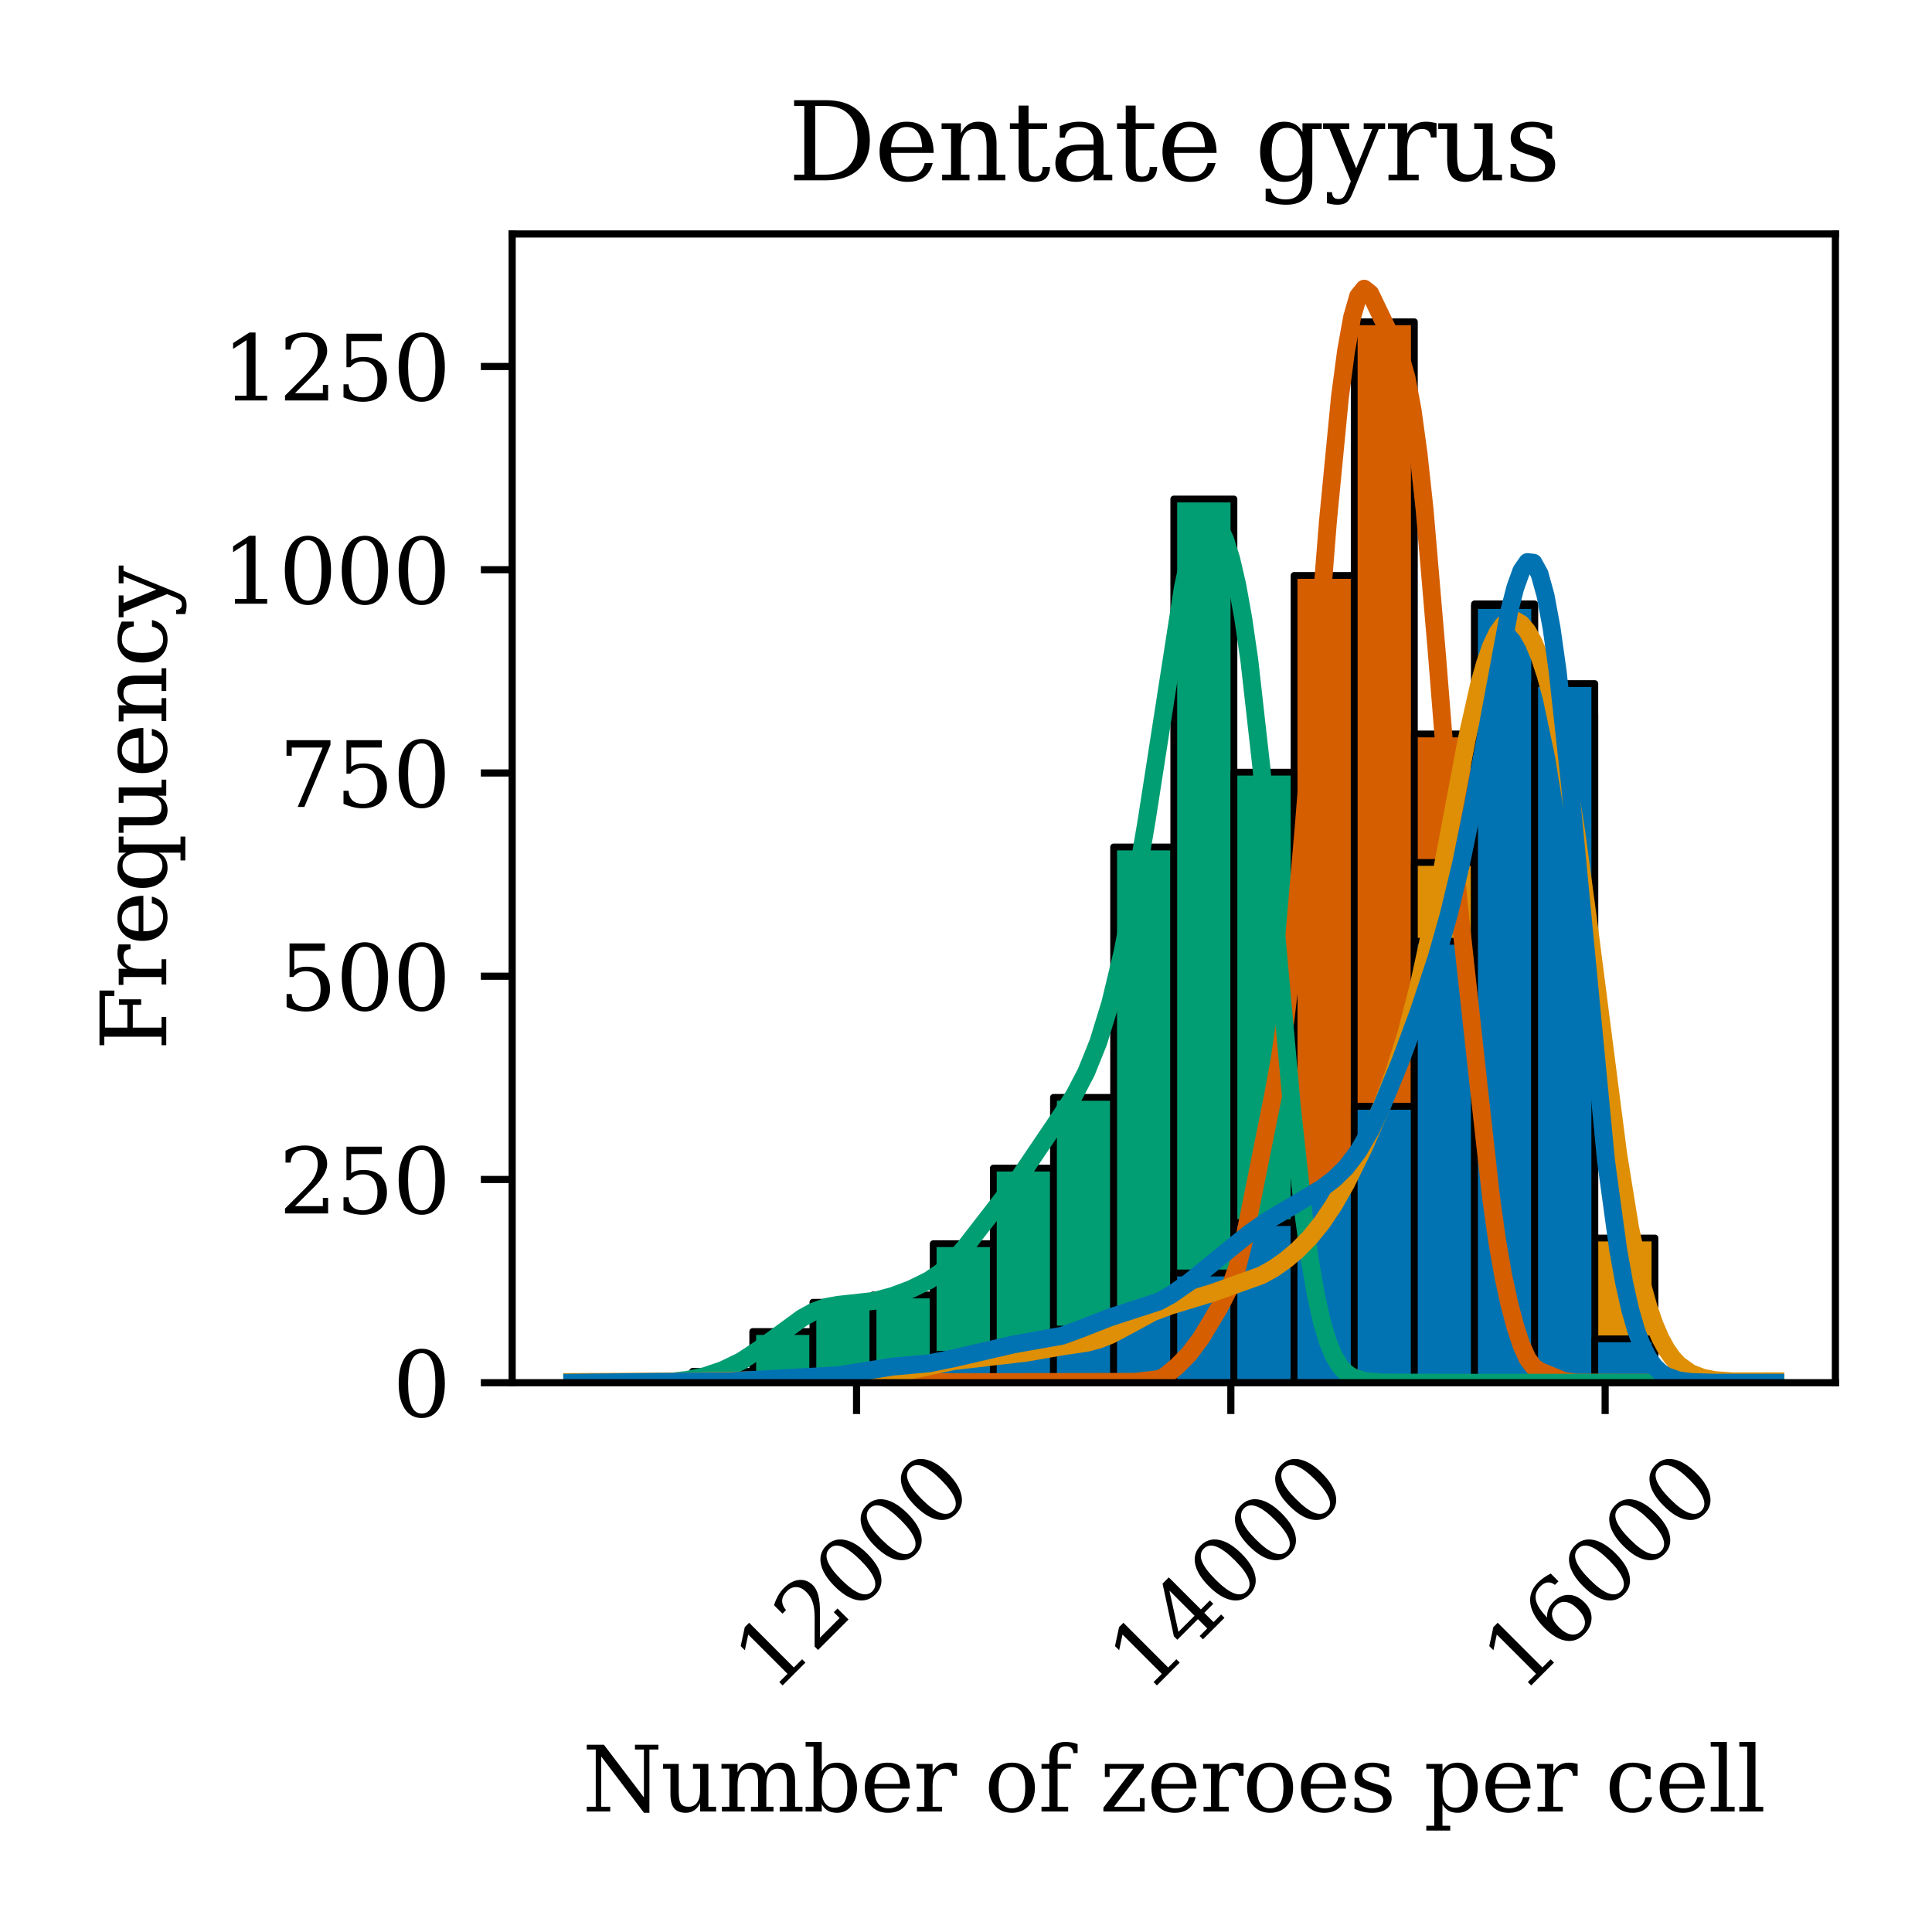 <?xml version="1.0" encoding="utf-8" standalone="no"?>
<!DOCTYPE svg PUBLIC "-//W3C//DTD SVG 1.1//EN"
  "http://www.w3.org/Graphics/SVG/1.1/DTD/svg11.dtd">
<svg xmlns:xlink="http://www.w3.org/1999/xlink" width="216pt" height="216pt" viewBox="0 0 216 216" xmlns="http://www.w3.org/2000/svg" version="1.1">
 <defs>
  <style type="text/css">*{stroke-linejoin: round; stroke-linecap: butt}</style>
 </defs>
 <g id="figure_1">
  <g id="patch_1">
   <path d="M 0 216 
L 216 216 
L 216 0 
L 0 0 
z
" style="fill: #ffffff"/>
  </g>
  <g id="axes_1">
   <g id="patch_2">
    <path d="M 57.26 154.591 
L 205.2 154.591 
L 205.2 26.16 
L 57.26 26.16 
z
" style="fill: #ffffff"/>
   </g>
   <g id="patch_3">
    <path d="M 63.985 154.591 
L 70.709 154.591 
L 70.709 154.591 
L 63.985 154.591 
z
" clip-path="url(#p0b4b65bc0b)" style="fill: #d55e00; stroke: #000000; stroke-width: 0.761; stroke-linejoin: miter"/>
   </g>
   <g id="patch_4">
    <path d="M 70.709 154.591 
L 77.434 154.591 
L 77.434 154.591 
L 70.709 154.591 
z
" clip-path="url(#p0b4b65bc0b)" style="fill: #d55e00; stroke: #000000; stroke-width: 0.761; stroke-linejoin: miter"/>
   </g>
   <g id="patch_5">
    <path d="M 77.434 154.591 
L 84.158 154.591 
L 84.158 154.591 
L 77.434 154.591 
z
" clip-path="url(#p0b4b65bc0b)" style="fill: #d55e00; stroke: #000000; stroke-width: 0.761; stroke-linejoin: miter"/>
   </g>
   <g id="patch_6">
    <path d="M 84.158 154.591 
L 90.883 154.591 
L 90.883 154.591 
L 84.158 154.591 
z
" clip-path="url(#p0b4b65bc0b)" style="fill: #d55e00; stroke: #000000; stroke-width: 0.761; stroke-linejoin: miter"/>
   </g>
   <g id="patch_7">
    <path d="M 90.883 154.591 
L 97.607 154.591 
L 97.607 154.591 
L 90.883 154.591 
z
" clip-path="url(#p0b4b65bc0b)" style="fill: #d55e00; stroke: #000000; stroke-width: 0.761; stroke-linejoin: miter"/>
   </g>
   <g id="patch_8">
    <path d="M 97.607 154.591 
L 104.332 154.591 
L 104.332 154.591 
L 97.607 154.591 
z
" clip-path="url(#p0b4b65bc0b)" style="fill: #d55e00; stroke: #000000; stroke-width: 0.761; stroke-linejoin: miter"/>
   </g>
   <g id="patch_9">
    <path d="M 104.332 154.591 
L 111.056 154.591 
L 111.056 154.591 
L 104.332 154.591 
z
" clip-path="url(#p0b4b65bc0b)" style="fill: #d55e00; stroke: #000000; stroke-width: 0.761; stroke-linejoin: miter"/>
   </g>
   <g id="patch_10">
    <path d="M 111.056 154.591 
L 117.781 154.591 
L 117.781 154.591 
L 111.056 154.591 
z
" clip-path="url(#p0b4b65bc0b)" style="fill: #d55e00; stroke: #000000; stroke-width: 0.761; stroke-linejoin: miter"/>
   </g>
   <g id="patch_11">
    <path d="M 117.781 154.591 
L 124.505 154.591 
L 124.505 154.591 
L 117.781 154.591 
z
" clip-path="url(#p0b4b65bc0b)" style="fill: #d55e00; stroke: #000000; stroke-width: 0.761; stroke-linejoin: miter"/>
   </g>
   <g id="patch_12">
    <path d="M 124.505 154.591 
L 131.23 154.591 
L 131.23 154.5 
L 124.505 154.5 
z
" clip-path="url(#p0b4b65bc0b)" style="fill: #d55e00; stroke: #000000; stroke-width: 0.761; stroke-linejoin: miter"/>
   </g>
   <g id="patch_13">
    <path d="M 131.23 154.591 
L 137.955 154.591 
L 137.955 148.592 
L 131.23 148.592 
z
" clip-path="url(#p0b4b65bc0b)" style="fill: #d55e00; stroke: #000000; stroke-width: 0.761; stroke-linejoin: miter"/>
   </g>
   <g id="patch_14">
    <path d="M 137.955 154.591 
L 144.679 154.591 
L 144.679 127.96 
L 137.955 127.96 
z
" clip-path="url(#p0b4b65bc0b)" style="fill: #d55e00; stroke: #000000; stroke-width: 0.761; stroke-linejoin: miter"/>
   </g>
   <g id="patch_15">
    <path d="M 144.679 154.591 
L 151.404 154.591 
L 151.404 64.335 
L 144.679 64.335 
z
" clip-path="url(#p0b4b65bc0b)" style="fill: #d55e00; stroke: #000000; stroke-width: 0.761; stroke-linejoin: miter"/>
   </g>
   <g id="patch_16">
    <path d="M 151.404 154.591 
L 158.128 154.591 
L 158.128 35.976 
L 151.404 35.976 
z
" clip-path="url(#p0b4b65bc0b)" style="fill: #d55e00; stroke: #000000; stroke-width: 0.761; stroke-linejoin: miter"/>
   </g>
   <g id="patch_17">
    <path d="M 158.128 154.591 
L 164.853 154.591 
L 164.853 82.059 
L 158.128 82.059 
z
" clip-path="url(#p0b4b65bc0b)" style="fill: #d55e00; stroke: #000000; stroke-width: 0.761; stroke-linejoin: miter"/>
   </g>
   <g id="patch_18">
    <path d="M 164.853 154.591 
L 171.577 154.591 
L 171.577 141.957 
L 164.853 141.957 
z
" clip-path="url(#p0b4b65bc0b)" style="fill: #d55e00; stroke: #000000; stroke-width: 0.761; stroke-linejoin: miter"/>
   </g>
   <g id="patch_19">
    <path d="M 171.577 154.591 
L 178.302 154.591 
L 178.302 154.137 
L 171.577 154.137 
z
" clip-path="url(#p0b4b65bc0b)" style="fill: #d55e00; stroke: #000000; stroke-width: 0.761; stroke-linejoin: miter"/>
   </g>
   <g id="patch_20">
    <path d="M 178.302 154.591 
L 185.026 154.591 
L 185.026 154.591 
L 178.302 154.591 
z
" clip-path="url(#p0b4b65bc0b)" style="fill: #d55e00; stroke: #000000; stroke-width: 0.761; stroke-linejoin: miter"/>
   </g>
   <g id="patch_21">
    <path d="M 185.026 154.591 
L 191.751 154.591 
L 191.751 154.591 
L 185.026 154.591 
z
" clip-path="url(#p0b4b65bc0b)" style="fill: #d55e00; stroke: #000000; stroke-width: 0.761; stroke-linejoin: miter"/>
   </g>
   <g id="patch_22">
    <path d="M 191.751 154.591 
L 198.475 154.591 
L 198.475 154.591 
L 191.751 154.591 
z
" clip-path="url(#p0b4b65bc0b)" style="fill: #d55e00; stroke: #000000; stroke-width: 0.761; stroke-linejoin: miter"/>
   </g>
   <g id="patch_23">
    <path d="M 63.985 154.591 
L 70.709 154.591 
L 70.709 154.591 
L 63.985 154.591 
z
" clip-path="url(#p0b4b65bc0b)" style="fill: #029e73; stroke: #000000; stroke-width: 0.761; stroke-linejoin: miter"/>
   </g>
   <g id="patch_24">
    <path d="M 70.709 154.591 
L 77.434 154.591 
L 77.434 154.591 
L 70.709 154.591 
z
" clip-path="url(#p0b4b65bc0b)" style="fill: #029e73; stroke: #000000; stroke-width: 0.761; stroke-linejoin: miter"/>
   </g>
   <g id="patch_25">
    <path d="M 77.434 154.591 
L 84.158 154.591 
L 84.158 153.319 
L 77.434 153.319 
z
" clip-path="url(#p0b4b65bc0b)" style="fill: #029e73; stroke: #000000; stroke-width: 0.761; stroke-linejoin: miter"/>
   </g>
   <g id="patch_26">
    <path d="M 84.158 154.591 
L 90.883 154.591 
L 90.883 148.865 
L 84.158 148.865 
z
" clip-path="url(#p0b4b65bc0b)" style="fill: #029e73; stroke: #000000; stroke-width: 0.761; stroke-linejoin: miter"/>
   </g>
   <g id="patch_27">
    <path d="M 90.883 154.591 
L 97.607 154.591 
L 97.607 145.593 
L 90.883 145.593 
z
" clip-path="url(#p0b4b65bc0b)" style="fill: #029e73; stroke: #000000; stroke-width: 0.761; stroke-linejoin: miter"/>
   </g>
   <g id="patch_28">
    <path d="M 97.607 154.591 
L 104.332 154.591 
L 104.332 144.775 
L 97.607 144.775 
z
" clip-path="url(#p0b4b65bc0b)" style="fill: #029e73; stroke: #000000; stroke-width: 0.761; stroke-linejoin: miter"/>
   </g>
   <g id="patch_29">
    <path d="M 104.332 154.591 
L 111.056 154.591 
L 111.056 139.049 
L 104.332 139.049 
z
" clip-path="url(#p0b4b65bc0b)" style="fill: #029e73; stroke: #000000; stroke-width: 0.761; stroke-linejoin: miter"/>
   </g>
   <g id="patch_30">
    <path d="M 111.056 154.591 
L 117.781 154.591 
L 117.781 130.596 
L 111.056 130.596 
z
" clip-path="url(#p0b4b65bc0b)" style="fill: #029e73; stroke: #000000; stroke-width: 0.761; stroke-linejoin: miter"/>
   </g>
   <g id="patch_31">
    <path d="M 117.781 154.591 
L 124.505 154.591 
L 124.505 122.688 
L 117.781 122.688 
z
" clip-path="url(#p0b4b65bc0b)" style="fill: #029e73; stroke: #000000; stroke-width: 0.761; stroke-linejoin: miter"/>
   </g>
   <g id="patch_32">
    <path d="M 124.505 154.591 
L 131.23 154.591 
L 131.23 94.693 
L 124.505 94.693 
z
" clip-path="url(#p0b4b65bc0b)" style="fill: #029e73; stroke: #000000; stroke-width: 0.761; stroke-linejoin: miter"/>
   </g>
   <g id="patch_33">
    <path d="M 131.23 154.591 
L 137.955 154.591 
L 137.955 55.791 
L 131.23 55.791 
z
" clip-path="url(#p0b4b65bc0b)" style="fill: #029e73; stroke: #000000; stroke-width: 0.761; stroke-linejoin: miter"/>
   </g>
   <g id="patch_34">
    <path d="M 137.955 154.591 
L 144.679 154.591 
L 144.679 86.331 
L 137.955 86.331 
z
" clip-path="url(#p0b4b65bc0b)" style="fill: #029e73; stroke: #000000; stroke-width: 0.761; stroke-linejoin: miter"/>
   </g>
   <g id="patch_35">
    <path d="M 144.679 154.591 
L 151.404 154.591 
L 151.404 151.592 
L 144.679 151.592 
z
" clip-path="url(#p0b4b65bc0b)" style="fill: #029e73; stroke: #000000; stroke-width: 0.761; stroke-linejoin: miter"/>
   </g>
   <g id="patch_36">
    <path d="M 151.404 154.591 
L 158.128 154.591 
L 158.128 154.591 
L 151.404 154.591 
z
" clip-path="url(#p0b4b65bc0b)" style="fill: #029e73; stroke: #000000; stroke-width: 0.761; stroke-linejoin: miter"/>
   </g>
   <g id="patch_37">
    <path d="M 158.128 154.591 
L 164.853 154.591 
L 164.853 154.591 
L 158.128 154.591 
z
" clip-path="url(#p0b4b65bc0b)" style="fill: #029e73; stroke: #000000; stroke-width: 0.761; stroke-linejoin: miter"/>
   </g>
   <g id="patch_38">
    <path d="M 164.853 154.591 
L 171.577 154.591 
L 171.577 154.591 
L 164.853 154.591 
z
" clip-path="url(#p0b4b65bc0b)" style="fill: #029e73; stroke: #000000; stroke-width: 0.761; stroke-linejoin: miter"/>
   </g>
   <g id="patch_39">
    <path d="M 171.577 154.591 
L 178.302 154.591 
L 178.302 154.591 
L 171.577 154.591 
z
" clip-path="url(#p0b4b65bc0b)" style="fill: #029e73; stroke: #000000; stroke-width: 0.761; stroke-linejoin: miter"/>
   </g>
   <g id="patch_40">
    <path d="M 178.302 154.591 
L 185.026 154.591 
L 185.026 154.591 
L 178.302 154.591 
z
" clip-path="url(#p0b4b65bc0b)" style="fill: #029e73; stroke: #000000; stroke-width: 0.761; stroke-linejoin: miter"/>
   </g>
   <g id="patch_41">
    <path d="M 185.026 154.591 
L 191.751 154.591 
L 191.751 154.591 
L 185.026 154.591 
z
" clip-path="url(#p0b4b65bc0b)" style="fill: #029e73; stroke: #000000; stroke-width: 0.761; stroke-linejoin: miter"/>
   </g>
   <g id="patch_42">
    <path d="M 191.751 154.591 
L 198.475 154.591 
L 198.475 154.591 
L 191.751 154.591 
z
" clip-path="url(#p0b4b65bc0b)" style="fill: #029e73; stroke: #000000; stroke-width: 0.761; stroke-linejoin: miter"/>
   </g>
   <g id="patch_43">
    <path d="M 63.985 154.591 
L 70.709 154.591 
L 70.709 154.5 
L 63.985 154.5 
z
" clip-path="url(#p0b4b65bc0b)" style="fill: #de8f05; stroke: #000000; stroke-width: 0.761; stroke-linejoin: miter"/>
   </g>
   <g id="patch_44">
    <path d="M 70.709 154.591 
L 77.434 154.591 
L 77.434 154.5 
L 70.709 154.5 
z
" clip-path="url(#p0b4b65bc0b)" style="fill: #de8f05; stroke: #000000; stroke-width: 0.761; stroke-linejoin: miter"/>
   </g>
   <g id="patch_45">
    <path d="M 77.434 154.591 
L 84.158 154.591 
L 84.158 154.409 
L 77.434 154.409 
z
" clip-path="url(#p0b4b65bc0b)" style="fill: #de8f05; stroke: #000000; stroke-width: 0.761; stroke-linejoin: miter"/>
   </g>
   <g id="patch_46">
    <path d="M 84.158 154.591 
L 90.883 154.591 
L 90.883 154.228 
L 84.158 154.228 
z
" clip-path="url(#p0b4b65bc0b)" style="fill: #de8f05; stroke: #000000; stroke-width: 0.761; stroke-linejoin: miter"/>
   </g>
   <g id="patch_47">
    <path d="M 90.883 154.591 
L 97.607 154.591 
L 97.607 154.319 
L 90.883 154.319 
z
" clip-path="url(#p0b4b65bc0b)" style="fill: #de8f05; stroke: #000000; stroke-width: 0.761; stroke-linejoin: miter"/>
   </g>
   <g id="patch_48">
    <path d="M 97.607 154.591 
L 104.332 154.591 
L 104.332 153.319 
L 97.607 153.319 
z
" clip-path="url(#p0b4b65bc0b)" style="fill: #de8f05; stroke: #000000; stroke-width: 0.761; stroke-linejoin: miter"/>
   </g>
   <g id="patch_49">
    <path d="M 104.332 154.591 
L 111.056 154.591 
L 111.056 152.046 
L 104.332 152.046 
z
" clip-path="url(#p0b4b65bc0b)" style="fill: #de8f05; stroke: #000000; stroke-width: 0.761; stroke-linejoin: miter"/>
   </g>
   <g id="patch_50">
    <path d="M 111.056 154.591 
L 117.781 154.591 
L 117.781 151.319 
L 111.056 151.319 
z
" clip-path="url(#p0b4b65bc0b)" style="fill: #de8f05; stroke: #000000; stroke-width: 0.761; stroke-linejoin: miter"/>
   </g>
   <g id="patch_51">
    <path d="M 117.781 154.591 
L 124.505 154.591 
L 124.505 150.501 
L 117.781 150.501 
z
" clip-path="url(#p0b4b65bc0b)" style="fill: #de8f05; stroke: #000000; stroke-width: 0.761; stroke-linejoin: miter"/>
   </g>
   <g id="patch_52">
    <path d="M 124.505 154.591 
L 131.23 154.591 
L 131.23 146.865 
L 124.505 146.865 
z
" clip-path="url(#p0b4b65bc0b)" style="fill: #de8f05; stroke: #000000; stroke-width: 0.761; stroke-linejoin: miter"/>
   </g>
   <g id="patch_53">
    <path d="M 131.23 154.591 
L 137.955 154.591 
L 137.955 144.593 
L 131.23 144.593 
z
" clip-path="url(#p0b4b65bc0b)" style="fill: #de8f05; stroke: #000000; stroke-width: 0.761; stroke-linejoin: miter"/>
   </g>
   <g id="patch_54">
    <path d="M 137.955 154.591 
L 144.679 154.591 
L 144.679 143.048 
L 137.955 143.048 
z
" clip-path="url(#p0b4b65bc0b)" style="fill: #de8f05; stroke: #000000; stroke-width: 0.761; stroke-linejoin: miter"/>
   </g>
   <g id="patch_55">
    <path d="M 144.679 154.591 
L 151.404 154.591 
L 151.404 136.867 
L 144.679 136.867 
z
" clip-path="url(#p0b4b65bc0b)" style="fill: #de8f05; stroke: #000000; stroke-width: 0.761; stroke-linejoin: miter"/>
   </g>
   <g id="patch_56">
    <path d="M 151.404 154.591 
L 158.128 154.591 
L 158.128 123.688 
L 151.404 123.688 
z
" clip-path="url(#p0b4b65bc0b)" style="fill: #de8f05; stroke: #000000; stroke-width: 0.761; stroke-linejoin: miter"/>
   </g>
   <g id="patch_57">
    <path d="M 158.128 154.591 
L 164.853 154.591 
L 164.853 96.42 
L 158.128 96.42 
z
" clip-path="url(#p0b4b65bc0b)" style="fill: #de8f05; stroke: #000000; stroke-width: 0.761; stroke-linejoin: miter"/>
   </g>
   <g id="patch_58">
    <path d="M 164.853 154.591 
L 171.577 154.591 
L 171.577 67.516 
L 164.853 67.516 
z
" clip-path="url(#p0b4b65bc0b)" style="fill: #de8f05; stroke: #000000; stroke-width: 0.761; stroke-linejoin: miter"/>
   </g>
   <g id="patch_59">
    <path d="M 171.577 154.591 
L 178.302 154.591 
L 178.302 79.877 
L 171.577 79.877 
z
" clip-path="url(#p0b4b65bc0b)" style="fill: #de8f05; stroke: #000000; stroke-width: 0.761; stroke-linejoin: miter"/>
   </g>
   <g id="patch_60">
    <path d="M 178.302 154.591 
L 185.026 154.591 
L 185.026 138.412 
L 178.302 138.412 
z
" clip-path="url(#p0b4b65bc0b)" style="fill: #de8f05; stroke: #000000; stroke-width: 0.761; stroke-linejoin: miter"/>
   </g>
   <g id="patch_61">
    <path d="M 185.026 154.591 
L 191.751 154.591 
L 191.751 153.773 
L 185.026 153.773 
z
" clip-path="url(#p0b4b65bc0b)" style="fill: #de8f05; stroke: #000000; stroke-width: 0.761; stroke-linejoin: miter"/>
   </g>
   <g id="patch_62">
    <path d="M 191.751 154.591 
L 198.475 154.591 
L 198.475 154.409 
L 191.751 154.409 
z
" clip-path="url(#p0b4b65bc0b)" style="fill: #de8f05; stroke: #000000; stroke-width: 0.761; stroke-linejoin: miter"/>
   </g>
   <g id="patch_63">
    <path d="M 63.985 154.591 
L 70.709 154.591 
L 70.709 154.591 
L 63.985 154.591 
z
" clip-path="url(#p0b4b65bc0b)" style="fill: #0173b2; stroke: #000000; stroke-width: 0.761; stroke-linejoin: miter"/>
   </g>
   <g id="patch_64">
    <path d="M 70.709 154.591 
L 77.434 154.591 
L 77.434 154.5 
L 70.709 154.5 
z
" clip-path="url(#p0b4b65bc0b)" style="fill: #0173b2; stroke: #000000; stroke-width: 0.761; stroke-linejoin: miter"/>
   </g>
   <g id="patch_65">
    <path d="M 77.434 154.591 
L 84.158 154.591 
L 84.158 154.5 
L 77.434 154.5 
z
" clip-path="url(#p0b4b65bc0b)" style="fill: #0173b2; stroke: #000000; stroke-width: 0.761; stroke-linejoin: miter"/>
   </g>
   <g id="patch_66">
    <path d="M 84.158 154.591 
L 90.883 154.591 
L 90.883 153.955 
L 84.158 153.955 
z
" clip-path="url(#p0b4b65bc0b)" style="fill: #0173b2; stroke: #000000; stroke-width: 0.761; stroke-linejoin: miter"/>
   </g>
   <g id="patch_67">
    <path d="M 90.883 154.591 
L 97.607 154.591 
L 97.607 154.046 
L 90.883 154.046 
z
" clip-path="url(#p0b4b65bc0b)" style="fill: #0173b2; stroke: #000000; stroke-width: 0.761; stroke-linejoin: miter"/>
   </g>
   <g id="patch_68">
    <path d="M 97.607 154.591 
L 104.332 154.591 
L 104.332 152.501 
L 97.607 152.501 
z
" clip-path="url(#p0b4b65bc0b)" style="fill: #0173b2; stroke: #000000; stroke-width: 0.761; stroke-linejoin: miter"/>
   </g>
   <g id="patch_69">
    <path d="M 104.332 154.591 
L 111.056 154.591 
L 111.056 151.41 
L 104.332 151.41 
z
" clip-path="url(#p0b4b65bc0b)" style="fill: #0173b2; stroke: #000000; stroke-width: 0.761; stroke-linejoin: miter"/>
   </g>
   <g id="patch_70">
    <path d="M 111.056 154.591 
L 117.781 154.591 
L 117.781 150.319 
L 111.056 150.319 
z
" clip-path="url(#p0b4b65bc0b)" style="fill: #0173b2; stroke: #000000; stroke-width: 0.761; stroke-linejoin: miter"/>
   </g>
   <g id="patch_71">
    <path d="M 117.781 154.591 
L 124.505 154.591 
L 124.505 148.592 
L 117.781 148.592 
z
" clip-path="url(#p0b4b65bc0b)" style="fill: #0173b2; stroke: #000000; stroke-width: 0.761; stroke-linejoin: miter"/>
   </g>
   <g id="patch_72">
    <path d="M 124.505 154.591 
L 131.23 154.591 
L 131.23 146.411 
L 124.505 146.411 
z
" clip-path="url(#p0b4b65bc0b)" style="fill: #0173b2; stroke: #000000; stroke-width: 0.761; stroke-linejoin: miter"/>
   </g>
   <g id="patch_73">
    <path d="M 131.23 154.591 
L 137.955 154.591 
L 137.955 142.321 
L 131.23 142.321 
z
" clip-path="url(#p0b4b65bc0b)" style="fill: #0173b2; stroke: #000000; stroke-width: 0.761; stroke-linejoin: miter"/>
   </g>
   <g id="patch_74">
    <path d="M 137.955 154.591 
L 144.679 154.591 
L 144.679 136.685 
L 137.955 136.685 
z
" clip-path="url(#p0b4b65bc0b)" style="fill: #0173b2; stroke: #000000; stroke-width: 0.761; stroke-linejoin: miter"/>
   </g>
   <g id="patch_75">
    <path d="M 144.679 154.591 
L 151.404 154.591 
L 151.404 132.868 
L 144.679 132.868 
z
" clip-path="url(#p0b4b65bc0b)" style="fill: #0173b2; stroke: #000000; stroke-width: 0.761; stroke-linejoin: miter"/>
   </g>
   <g id="patch_76">
    <path d="M 151.404 154.591 
L 158.128 154.591 
L 158.128 123.688 
L 151.404 123.688 
z
" clip-path="url(#p0b4b65bc0b)" style="fill: #0173b2; stroke: #000000; stroke-width: 0.761; stroke-linejoin: miter"/>
   </g>
   <g id="patch_77">
    <path d="M 158.128 154.591 
L 164.853 154.591 
L 164.853 105.236 
L 158.128 105.236 
z
" clip-path="url(#p0b4b65bc0b)" style="fill: #0173b2; stroke: #000000; stroke-width: 0.761; stroke-linejoin: miter"/>
   </g>
   <g id="patch_78">
    <path d="M 164.853 154.591 
L 171.577 154.591 
L 171.577 67.698 
L 164.853 67.698 
z
" clip-path="url(#p0b4b65bc0b)" style="fill: #0173b2; stroke: #000000; stroke-width: 0.761; stroke-linejoin: miter"/>
   </g>
   <g id="patch_79">
    <path d="M 171.577 154.591 
L 178.302 154.591 
L 178.302 76.423 
L 171.577 76.423 
z
" clip-path="url(#p0b4b65bc0b)" style="fill: #0173b2; stroke: #000000; stroke-width: 0.761; stroke-linejoin: miter"/>
   </g>
   <g id="patch_80">
    <path d="M 178.302 154.591 
L 185.026 154.591 
L 185.026 149.683 
L 178.302 149.683 
z
" clip-path="url(#p0b4b65bc0b)" style="fill: #0173b2; stroke: #000000; stroke-width: 0.761; stroke-linejoin: miter"/>
   </g>
   <g id="patch_81">
    <path d="M 185.026 154.591 
L 191.751 154.591 
L 191.751 154.591 
L 185.026 154.591 
z
" clip-path="url(#p0b4b65bc0b)" style="fill: #0173b2; stroke: #000000; stroke-width: 0.761; stroke-linejoin: miter"/>
   </g>
   <g id="patch_82">
    <path d="M 191.751 154.591 
L 198.475 154.591 
L 198.475 154.591 
L 191.751 154.591 
z
" clip-path="url(#p0b4b65bc0b)" style="fill: #0173b2; stroke: #000000; stroke-width: 0.761; stroke-linejoin: miter"/>
   </g>
   <g id="matplotlib.axis_1">
    <g id="xtick_1">
     <g id="line2d_1">
      <defs>
       <path id="m14a9445dbc" d="M 0 0 
L 0 3.5 
" style="stroke: #000000; stroke-width: 0.8"/>
      </defs>
      <g>
       <use xlink:href="#m14a9445dbc" x="95.766" y="154.591" style="stroke: #000000; stroke-width: 0.8"/>
      </g>
     </g>
     <g id="text_1">
      <!-- 12000 -->
      <g transform="translate(86.47 189.459) rotate(-45) scale(0.1 -0.1)">
       <defs>
        <path id="DejaVuSerif-31" d="M 909 0 
L 909 331 
L 1722 331 
L 1722 4213 
L 781 3603 
L 781 4013 
L 1919 4750 
L 2350 4750 
L 2350 331 
L 3163 331 
L 3163 0 
L 909 0 
z
" transform="scale(0.016)"/>
        <path id="DejaVuSerif-32" d="M 819 3553 
L 469 3553 
L 469 4384 
Q 803 4563 1142 4656 
Q 1481 4750 1806 4750 
Q 2534 4750 2956 4397 
Q 3378 4044 3378 3438 
Q 3378 2753 2422 1800 
Q 2347 1728 2309 1691 
L 1131 513 
L 3078 513 
L 3078 1088 
L 3444 1088 
L 3444 0 
L 434 0 
L 434 341 
L 1850 1753 
Q 2319 2222 2519 2614 
Q 2719 3006 2719 3438 
Q 2719 3909 2473 4175 
Q 2228 4441 1797 4441 
Q 1350 4441 1106 4219 
Q 863 3997 819 3553 
z
" transform="scale(0.016)"/>
        <path id="DejaVuSerif-30" d="M 2034 219 
Q 2513 219 2750 744 
Q 2988 1269 2988 2328 
Q 2988 3391 2750 3916 
Q 2513 4441 2034 4441 
Q 1556 4441 1318 3916 
Q 1081 3391 1081 2328 
Q 1081 1269 1318 744 
Q 1556 219 2034 219 
z
M 2034 -91 
Q 1275 -91 848 546 
Q 422 1184 422 2328 
Q 422 3475 848 4112 
Q 1275 4750 2034 4750 
Q 2797 4750 3222 4112 
Q 3647 3475 3647 2328 
Q 3647 1184 3222 546 
Q 2797 -91 2034 -91 
z
" transform="scale(0.016)"/>
       </defs>
       <use xlink:href="#DejaVuSerif-31"/>
       <use xlink:href="#DejaVuSerif-32" x="63.623"/>
       <use xlink:href="#DejaVuSerif-30" x="127.246"/>
       <use xlink:href="#DejaVuSerif-30" x="190.869"/>
       <use xlink:href="#DejaVuSerif-30" x="254.492"/>
      </g>
     </g>
    </g>
    <g id="xtick_2">
     <g id="line2d_2">
      <g>
       <use xlink:href="#m14a9445dbc" x="137.611" y="154.591" style="stroke: #000000; stroke-width: 0.8"/>
      </g>
     </g>
     <g id="text_2">
      <!-- 14000 -->
      <g transform="translate(128.315 189.459) rotate(-45) scale(0.1 -0.1)">
       <defs>
        <path id="DejaVuSerif-34" d="M 2234 1581 
L 2234 4063 
L 641 1581 
L 2234 1581 
z
M 3609 0 
L 1484 0 
L 1484 331 
L 2234 331 
L 2234 1247 
L 197 1247 
L 197 1588 
L 2241 4750 
L 2859 4750 
L 2859 1581 
L 3750 1581 
L 3750 1247 
L 2859 1247 
L 2859 331 
L 3609 331 
L 3609 0 
z
" transform="scale(0.016)"/>
       </defs>
       <use xlink:href="#DejaVuSerif-31"/>
       <use xlink:href="#DejaVuSerif-34" x="63.623"/>
       <use xlink:href="#DejaVuSerif-30" x="127.246"/>
       <use xlink:href="#DejaVuSerif-30" x="190.869"/>
       <use xlink:href="#DejaVuSerif-30" x="254.492"/>
      </g>
     </g>
    </g>
    <g id="xtick_3">
     <g id="line2d_3">
      <g>
       <use xlink:href="#m14a9445dbc" x="179.457" y="154.591" style="stroke: #000000; stroke-width: 0.8"/>
      </g>
     </g>
     <g id="text_3">
      <!-- 16000 -->
      <g transform="translate(170.161 189.459) rotate(-45) scale(0.1 -0.1)">
       <defs>
        <path id="DejaVuSerif-36" d="M 2094 219 
Q 2534 219 2771 542 
Q 3009 866 3009 1472 
Q 3009 2078 2771 2401 
Q 2534 2725 2094 2725 
Q 1647 2725 1412 2412 
Q 1178 2100 1178 1509 
Q 1178 888 1415 553 
Q 1653 219 2094 219 
z
M 1075 2569 
Q 1288 2803 1556 2918 
Q 1825 3034 2163 3034 
Q 2859 3034 3264 2615 
Q 3669 2197 3669 1472 
Q 3669 763 3233 336 
Q 2797 -91 2069 -91 
Q 1278 -91 853 498 
Q 428 1088 428 2181 
Q 428 3406 931 4078 
Q 1434 4750 2350 4750 
Q 2597 4750 2869 4703 
Q 3141 4656 3425 4563 
L 3425 3794 
L 3072 3794 
Q 3034 4109 2831 4275 
Q 2628 4441 2284 4441 
Q 1678 4441 1381 3981 
Q 1084 3522 1075 2569 
z
" transform="scale(0.016)"/>
       </defs>
       <use xlink:href="#DejaVuSerif-31"/>
       <use xlink:href="#DejaVuSerif-36" x="63.623"/>
       <use xlink:href="#DejaVuSerif-30" x="127.246"/>
       <use xlink:href="#DejaVuSerif-30" x="190.869"/>
       <use xlink:href="#DejaVuSerif-30" x="254.492"/>
      </g>
     </g>
    </g>
    <g id="text_4">
     <!-- Number of zeroes per cell -->
     <g transform="translate(65.1 202.528) scale(0.1 -0.1)">
      <defs>
       <path id="DejaVuSerif-4e" d="M 313 0 
L 313 331 
L 941 331 
L 941 4331 
L 313 4331 
L 313 4666 
L 1509 4666 
L 4306 984 
L 4306 4331 
L 3681 4331 
L 3681 4666 
L 5319 4666 
L 5319 4331 
L 4691 4331 
L 4691 -91 
L 4313 -91 
L 1325 3841 
L 1325 331 
L 1953 331 
L 1953 0 
L 313 0 
z
" transform="scale(0.016)"/>
       <path id="DejaVuSerif-75" d="M 2266 3322 
L 3341 3322 
L 3341 331 
L 3884 331 
L 3884 0 
L 2766 0 
L 2766 588 
Q 2606 256 2353 82 
Q 2100 -91 1766 -91 
Q 1213 -91 952 223 
Q 691 538 691 1209 
L 691 2988 
L 172 2988 
L 172 3322 
L 1269 3322 
L 1269 1388 
Q 1269 781 1417 556 
Q 1566 331 1947 331 
Q 2347 331 2556 625 
Q 2766 919 2766 1478 
L 2766 2988 
L 2266 2988 
L 2266 3322 
z
" transform="scale(0.016)"/>
       <path id="DejaVuSerif-6d" d="M 3316 2675 
Q 3481 3041 3739 3227 
Q 3997 3413 4341 3413 
Q 4863 3413 5119 3089 
Q 5375 2766 5375 2113 
L 5375 331 
L 5894 331 
L 5894 0 
L 4300 0 
L 4300 331 
L 4800 331 
L 4800 2047 
Q 4800 2556 4650 2772 
Q 4500 2988 4153 2988 
Q 3769 2988 3567 2697 
Q 3366 2406 3366 1850 
L 3366 331 
L 3866 331 
L 3866 0 
L 2291 0 
L 2291 331 
L 2791 331 
L 2791 2069 
Q 2791 2566 2641 2777 
Q 2491 2988 2144 2988 
Q 1759 2988 1557 2697 
Q 1356 2406 1356 1850 
L 1356 331 
L 1856 331 
L 1856 0 
L 263 0 
L 263 331 
L 781 331 
L 781 2994 
L 231 2994 
L 231 3322 
L 1356 3322 
L 1356 2731 
Q 1516 3063 1762 3238 
Q 2009 3413 2322 3413 
Q 2709 3413 2968 3220 
Q 3228 3028 3316 2675 
z
" transform="scale(0.016)"/>
       <path id="DejaVuSerif-62" d="M 738 331 
L 738 4531 
L 184 4531 
L 184 4863 
L 1313 4863 
L 1313 2803 
Q 1481 3116 1742 3264 
Q 2003 3413 2388 3413 
Q 3000 3413 3387 2928 
Q 3775 2444 3775 1663 
Q 3775 881 3387 395 
Q 3000 -91 2388 -91 
Q 2003 -91 1742 57 
Q 1481 206 1313 519 
L 1313 0 
L 184 0 
L 184 331 
L 738 331 
z
M 1313 1497 
Q 1313 897 1542 583 
Q 1772 269 2209 269 
Q 2650 269 2876 622 
Q 3103 975 3103 1663 
Q 3103 2353 2876 2703 
Q 2650 3053 2209 3053 
Q 1772 3053 1542 2737 
Q 1313 2422 1313 1825 
L 1313 1497 
z
" transform="scale(0.016)"/>
       <path id="DejaVuSerif-65" d="M 3469 1600 
L 991 1600 
L 991 1575 
Q 991 903 1244 561 
Q 1497 219 1991 219 
Q 2369 219 2611 417 
Q 2853 616 2950 1006 
L 3413 1006 
Q 3275 459 2904 184 
Q 2534 -91 1931 -91 
Q 1203 -91 761 389 
Q 319 869 319 1663 
Q 319 2450 753 2931 
Q 1188 3413 1894 3413 
Q 2647 3413 3050 2948 
Q 3453 2484 3469 1600 
z
M 2791 1931 
Q 2772 2513 2545 2808 
Q 2319 3103 1894 3103 
Q 1497 3103 1269 2806 
Q 1041 2509 991 1931 
L 2791 1931 
z
" transform="scale(0.016)"/>
       <path id="DejaVuSerif-72" d="M 3059 3328 
L 3059 2497 
L 2728 2497 
Q 2713 2744 2591 2866 
Q 2469 2988 2234 2988 
Q 1809 2988 1582 2694 
Q 1356 2400 1356 1850 
L 1356 331 
L 2022 331 
L 2022 0 
L 263 0 
L 263 331 
L 781 331 
L 781 2994 
L 231 2994 
L 231 3322 
L 1356 3322 
L 1356 2731 
Q 1525 3078 1790 3245 
Q 2056 3413 2438 3413 
Q 2578 3413 2733 3391 
Q 2888 3369 3059 3328 
z
" transform="scale(0.016)"/>
       <path id="DejaVuSerif-20" transform="scale(0.016)"/>
       <path id="DejaVuSerif-6f" d="M 1925 219 
Q 2388 219 2623 584 
Q 2859 950 2859 1663 
Q 2859 2375 2623 2739 
Q 2388 3103 1925 3103 
Q 1463 3103 1227 2739 
Q 991 2375 991 1663 
Q 991 950 1228 584 
Q 1466 219 1925 219 
z
M 1925 -91 
Q 1200 -91 759 389 
Q 319 869 319 1663 
Q 319 2456 758 2934 
Q 1197 3413 1925 3413 
Q 2653 3413 3092 2934 
Q 3531 2456 3531 1663 
Q 3531 869 3092 389 
Q 2653 -91 1925 -91 
z
" transform="scale(0.016)"/>
       <path id="DejaVuSerif-66" d="M 2753 4078 
L 2450 4078 
Q 2447 4313 2317 4434 
Q 2188 4556 1941 4556 
Q 1619 4556 1487 4379 
Q 1356 4203 1356 3750 
L 1356 3322 
L 2284 3322 
L 2284 2988 
L 1356 2988 
L 1356 331 
L 2094 331 
L 2094 0 
L 231 0 
L 231 331 
L 781 331 
L 781 2988 
L 231 2988 
L 231 3322 
L 781 3322 
L 781 3738 
Q 781 4294 1070 4578 
Q 1359 4863 1919 4863 
Q 2128 4863 2337 4825 
Q 2547 4788 2753 4709 
L 2753 4078 
z
" transform="scale(0.016)"/>
       <path id="DejaVuSerif-7a" d="M 256 0 
L 256 269 
L 2338 2988 
L 691 2988 
L 691 2413 
L 359 2413 
L 359 3322 
L 3078 3322 
L 3078 3053 
L 997 331 
L 2803 331 
L 2803 934 
L 3138 934 
L 3138 0 
L 256 0 
z
" transform="scale(0.016)"/>
       <path id="DejaVuSerif-73" d="M 359 184 
L 359 959 
L 691 959 
Q 703 588 923 403 
Q 1144 219 1575 219 
Q 1963 219 2166 364 
Q 2369 509 2369 788 
Q 2369 1006 2220 1140 
Q 2072 1275 1594 1428 
L 1178 1569 
Q 750 1706 558 1912 
Q 366 2119 366 2438 
Q 366 2894 700 3153 
Q 1034 3413 1625 3413 
Q 1888 3413 2178 3344 
Q 2469 3275 2778 3144 
L 2778 2419 
L 2447 2419 
Q 2434 2741 2221 2922 
Q 2009 3103 1644 3103 
Q 1281 3103 1095 2975 
Q 909 2847 909 2591 
Q 909 2381 1050 2254 
Q 1191 2128 1613 1997 
L 2069 1856 
Q 2541 1709 2748 1489 
Q 2956 1269 2956 922 
Q 2956 450 2595 179 
Q 2234 -91 1600 -91 
Q 1278 -91 972 -22 
Q 666 47 359 184 
z
" transform="scale(0.016)"/>
       <path id="DejaVuSerif-70" d="M 1313 1825 
L 1313 1497 
Q 1313 897 1542 583 
Q 1772 269 2209 269 
Q 2650 269 2876 622 
Q 3103 975 3103 1663 
Q 3103 2353 2876 2703 
Q 2650 3053 2209 3053 
Q 1772 3053 1542 2737 
Q 1313 2422 1313 1825 
z
M 738 2988 
L 184 2988 
L 184 3322 
L 1313 3322 
L 1313 2803 
Q 1481 3116 1742 3264 
Q 2003 3413 2388 3413 
Q 3000 3413 3387 2928 
Q 3775 2444 3775 1663 
Q 3775 881 3387 395 
Q 3000 -91 2388 -91 
Q 2003 -91 1742 57 
Q 1481 206 1313 519 
L 1313 -997 
L 1856 -997 
L 1856 -1331 
L 184 -1331 
L 184 -997 
L 738 -997 
L 738 2988 
z
" transform="scale(0.016)"/>
       <path id="DejaVuSerif-63" d="M 3291 997 
Q 3169 466 2822 187 
Q 2475 -91 1925 -91 
Q 1200 -91 759 389 
Q 319 869 319 1663 
Q 319 2459 759 2936 
Q 1200 3413 1925 3413 
Q 2241 3413 2553 3339 
Q 2866 3266 3181 3116 
L 3181 2266 
L 2847 2266 
Q 2781 2703 2561 2903 
Q 2341 3103 1931 3103 
Q 1466 3103 1228 2742 
Q 991 2381 991 1663 
Q 991 944 1227 581 
Q 1463 219 1931 219 
Q 2303 219 2525 412 
Q 2747 606 2828 997 
L 3291 997 
z
" transform="scale(0.016)"/>
       <path id="DejaVuSerif-6c" d="M 1313 331 
L 1856 331 
L 1856 0 
L 184 0 
L 184 331 
L 738 331 
L 738 4531 
L 184 4531 
L 184 4863 
L 1313 4863 
L 1313 331 
z
" transform="scale(0.016)"/>
      </defs>
      <use xlink:href="#DejaVuSerif-4e"/>
      <use xlink:href="#DejaVuSerif-75" x="87.5"/>
      <use xlink:href="#DejaVuSerif-6d" x="151.904"/>
      <use xlink:href="#DejaVuSerif-62" x="246.729"/>
      <use xlink:href="#DejaVuSerif-65" x="310.742"/>
      <use xlink:href="#DejaVuSerif-72" x="369.922"/>
      <use xlink:href="#DejaVuSerif-20" x="417.725"/>
      <use xlink:href="#DejaVuSerif-6f" x="449.512"/>
      <use xlink:href="#DejaVuSerif-66" x="509.717"/>
      <use xlink:href="#DejaVuSerif-20" x="546.729"/>
      <use xlink:href="#DejaVuSerif-7a" x="578.516"/>
      <use xlink:href="#DejaVuSerif-65" x="631.201"/>
      <use xlink:href="#DejaVuSerif-72" x="690.381"/>
      <use xlink:href="#DejaVuSerif-6f" x="738.184"/>
      <use xlink:href="#DejaVuSerif-65" x="798.389"/>
      <use xlink:href="#DejaVuSerif-73" x="857.568"/>
      <use xlink:href="#DejaVuSerif-20" x="908.887"/>
      <use xlink:href="#DejaVuSerif-70" x="940.674"/>
      <use xlink:href="#DejaVuSerif-65" x="1004.688"/>
      <use xlink:href="#DejaVuSerif-72" x="1063.867"/>
      <use xlink:href="#DejaVuSerif-20" x="1111.67"/>
      <use xlink:href="#DejaVuSerif-63" x="1143.457"/>
      <use xlink:href="#DejaVuSerif-65" x="1199.463"/>
      <use xlink:href="#DejaVuSerif-6c" x="1258.643"/>
      <use xlink:href="#DejaVuSerif-6c" x="1290.625"/>
     </g>
    </g>
   </g>
   <g id="matplotlib.axis_2">
    <g id="ytick_1">
     <g id="line2d_4">
      <defs>
       <path id="m56fe196310" d="M 0 0 
L -3.5 0 
" style="stroke: #000000; stroke-width: 0.8"/>
      </defs>
      <g>
       <use xlink:href="#m56fe196310" x="57.26" y="154.591" style="stroke: #000000; stroke-width: 0.8"/>
      </g>
     </g>
     <g id="text_5">
      <!-- 0 -->
      <g transform="translate(43.898 158.39) scale(0.1 -0.1)">
       <use xlink:href="#DejaVuSerif-30"/>
      </g>
     </g>
    </g>
    <g id="ytick_2">
     <g id="line2d_5">
      <g>
       <use xlink:href="#m56fe196310" x="57.26" y="131.868" style="stroke: #000000; stroke-width: 0.8"/>
      </g>
     </g>
     <g id="text_6">
      <!-- 250 -->
      <g transform="translate(31.172 135.667) scale(0.1 -0.1)">
       <defs>
        <path id="DejaVuSerif-35" d="M 3219 4666 
L 3219 4153 
L 1081 4153 
L 1081 2816 
Q 1244 2928 1461 2984 
Q 1678 3041 1947 3041 
Q 2703 3041 3140 2622 
Q 3578 2203 3578 1478 
Q 3578 738 3136 323 
Q 2694 -91 1894 -91 
Q 1572 -91 1234 -12 
Q 897 66 544 225 
L 544 1131 
L 897 1131 
Q 925 688 1179 453 
Q 1434 219 1894 219 
Q 2388 219 2653 544 
Q 2919 869 2919 1478 
Q 2919 2084 2655 2407 
Q 2391 2731 1894 2731 
Q 1613 2731 1398 2631 
Q 1184 2531 1019 2322 
L 750 2322 
L 750 4666 
L 3219 4666 
z
" transform="scale(0.016)"/>
       </defs>
       <use xlink:href="#DejaVuSerif-32"/>
       <use xlink:href="#DejaVuSerif-35" x="63.623"/>
       <use xlink:href="#DejaVuSerif-30" x="127.246"/>
      </g>
     </g>
    </g>
    <g id="ytick_3">
     <g id="line2d_6">
      <g>
       <use xlink:href="#m56fe196310" x="57.26" y="109.145" style="stroke: #000000; stroke-width: 0.8"/>
      </g>
     </g>
     <g id="text_7">
      <!-- 500 -->
      <g transform="translate(31.172 112.944) scale(0.1 -0.1)">
       <use xlink:href="#DejaVuSerif-35"/>
       <use xlink:href="#DejaVuSerif-30" x="63.623"/>
       <use xlink:href="#DejaVuSerif-30" x="127.246"/>
      </g>
     </g>
    </g>
    <g id="ytick_4">
     <g id="line2d_7">
      <g>
       <use xlink:href="#m56fe196310" x="57.26" y="86.422" style="stroke: #000000; stroke-width: 0.8"/>
      </g>
     </g>
     <g id="text_8">
      <!-- 750 -->
      <g transform="translate(31.172 90.221) scale(0.1 -0.1)">
       <defs>
        <path id="DejaVuSerif-37" d="M 3609 4347 
L 1784 0 
L 1319 0 
L 3059 4153 
L 903 4153 
L 903 3578 
L 538 3578 
L 538 4666 
L 3609 4666 
L 3609 4347 
z
" transform="scale(0.016)"/>
       </defs>
       <use xlink:href="#DejaVuSerif-37"/>
       <use xlink:href="#DejaVuSerif-35" x="63.623"/>
       <use xlink:href="#DejaVuSerif-30" x="127.246"/>
      </g>
     </g>
    </g>
    <g id="ytick_5">
     <g id="line2d_8">
      <g>
       <use xlink:href="#m56fe196310" x="57.26" y="63.698" style="stroke: #000000; stroke-width: 0.8"/>
      </g>
     </g>
     <g id="text_9">
      <!-- 1000 -->
      <g transform="translate(24.81 67.498) scale(0.1 -0.1)">
       <use xlink:href="#DejaVuSerif-31"/>
       <use xlink:href="#DejaVuSerif-30" x="63.623"/>
       <use xlink:href="#DejaVuSerif-30" x="127.246"/>
       <use xlink:href="#DejaVuSerif-30" x="190.869"/>
      </g>
     </g>
    </g>
    <g id="ytick_6">
     <g id="line2d_9">
      <g>
       <use xlink:href="#m56fe196310" x="57.26" y="40.975" style="stroke: #000000; stroke-width: 0.8"/>
      </g>
     </g>
     <g id="text_10">
      <!-- 1250 -->
      <g transform="translate(24.81 44.774) scale(0.1 -0.1)">
       <use xlink:href="#DejaVuSerif-31"/>
       <use xlink:href="#DejaVuSerif-32" x="63.623"/>
       <use xlink:href="#DejaVuSerif-35" x="127.246"/>
       <use xlink:href="#DejaVuSerif-30" x="190.869"/>
      </g>
     </g>
    </g>
    <g id="text_11">
     <!-- Frequency -->
     <g transform="translate(18.588 117.42) rotate(-90) scale(0.1 -0.1)">
      <defs>
       <path id="DejaVuSerif-46" d="M 353 0 
L 353 331 
L 947 331 
L 947 4331 
L 353 4331 
L 353 4666 
L 4172 4666 
L 4172 3628 
L 3788 3628 
L 3788 4281 
L 1581 4281 
L 1581 2719 
L 3175 2719 
L 3175 3303 
L 3559 3303 
L 3559 1753 
L 3175 1753 
L 3175 2338 
L 1581 2338 
L 1581 331 
L 2328 331 
L 2328 0 
L 353 0 
z
" transform="scale(0.016)"/>
       <path id="DejaVuSerif-71" d="M 3359 2988 
L 3359 -997 
L 3909 -997 
L 3909 -1331 
L 2241 -1331 
L 2241 -997 
L 2784 -997 
L 2784 519 
Q 2616 206 2355 57 
Q 2094 -91 1709 -91 
Q 1097 -91 708 395 
Q 319 881 319 1663 
Q 319 2444 706 2928 
Q 1094 3413 1709 3413 
Q 2094 3413 2355 3264 
Q 2616 3116 2784 2803 
L 2784 3322 
L 3909 3322 
L 3909 2988 
L 3359 2988 
z
M 2784 1825 
Q 2784 2422 2554 2737 
Q 2325 3053 1888 3053 
Q 1444 3053 1217 2703 
Q 991 2353 991 1663 
Q 991 975 1217 622 
Q 1444 269 1888 269 
Q 2325 269 2554 583 
Q 2784 897 2784 1497 
L 2784 1825 
z
" transform="scale(0.016)"/>
       <path id="DejaVuSerif-6e" d="M 263 0 
L 263 331 
L 781 331 
L 781 2988 
L 231 2988 
L 231 3322 
L 1356 3322 
L 1356 2731 
Q 1516 3069 1770 3241 
Q 2025 3413 2363 3413 
Q 2913 3413 3172 3097 
Q 3431 2781 3431 2113 
L 3431 331 
L 3944 331 
L 3944 0 
L 2356 0 
L 2356 331 
L 2853 331 
L 2853 1931 
Q 2853 2541 2703 2767 
Q 2553 2994 2175 2994 
Q 1775 2994 1565 2701 
Q 1356 2409 1356 1850 
L 1356 331 
L 1856 331 
L 1856 0 
L 263 0 
z
" transform="scale(0.016)"/>
       <path id="DejaVuSerif-79" d="M 1381 -609 
L 1600 -56 
L 359 2988 
L -19 2988 
L -19 3322 
L 1509 3322 
L 1509 2988 
L 978 2988 
L 1913 703 
L 2847 2988 
L 2350 2988 
L 2350 3322 
L 3597 3322 
L 3597 2988 
L 3225 2988 
L 1703 -750 
Q 1547 -1138 1356 -1280 
Q 1166 -1422 819 -1422 
Q 672 -1422 517 -1397 
Q 363 -1372 206 -1325 
L 206 -691 
L 500 -691 
Q 519 -903 608 -995 
Q 697 -1088 884 -1088 
Q 1056 -1088 1161 -992 
Q 1266 -897 1381 -609 
z
" transform="scale(0.016)"/>
      </defs>
      <use xlink:href="#DejaVuSerif-46"/>
      <use xlink:href="#DejaVuSerif-72" x="69.385"/>
      <use xlink:href="#DejaVuSerif-65" x="117.188"/>
      <use xlink:href="#DejaVuSerif-71" x="176.367"/>
      <use xlink:href="#DejaVuSerif-75" x="240.381"/>
      <use xlink:href="#DejaVuSerif-65" x="304.785"/>
      <use xlink:href="#DejaVuSerif-6e" x="363.965"/>
      <use xlink:href="#DejaVuSerif-63" x="428.369"/>
      <use xlink:href="#DejaVuSerif-79" x="484.375"/>
     </g>
    </g>
   </g>
   <g id="line2d_10">
    <path d="M 63.985 154.591 
L 126.837 154.494 
L 129.54 154.186 
L 130.216 153.886 
L 131.568 152.769 
L 132.92 151.401 
L 134.271 149.609 
L 136.299 146.239 
L 137.65 143.599 
L 138.326 141.678 
L 139.002 139.035 
L 142.381 122.216 
L 143.057 118.475 
L 143.733 113.889 
L 144.409 108.078 
L 145.76 92.417 
L 148.464 58.297 
L 149.815 44.333 
L 150.491 39.235 
L 151.167 35.471 
L 151.843 33.115 
L 152.519 32.276 
L 153.195 32.816 
L 156.574 39.858 
L 157.25 42.224 
L 157.925 45.822 
L 158.601 50.752 
L 159.277 57.019 
L 160.629 72.898 
L 161.98 89.788 
L 163.332 103.309 
L 165.36 121.825 
L 166.711 133.942 
L 167.387 138.754 
L 168.063 142.631 
L 168.739 145.748 
L 169.415 148.306 
L 170.09 150.371 
L 170.766 151.876 
L 171.442 152.793 
L 172.118 153.272 
L 174.821 154.386 
L 176.173 154.569 
L 180.904 154.591 
L 198.475 154.591 
L 198.475 154.591 
" clip-path="url(#p0b4b65bc0b)" style="fill: none; stroke: #d55e00; stroke-width: 2; stroke-linecap: square"/>
   </g>
   <g id="line2d_11">
    <path d="M 63.985 154.591 
L 74.798 154.494 
L 76.825 154.277 
L 78.853 153.841 
L 80.88 153.146 
L 82.908 152.154 
L 84.935 150.823 
L 89.666 147.36 
L 91.018 146.616 
L 92.37 146.125 
L 93.721 145.88 
L 97.776 145.437 
L 99.804 144.894 
L 101.831 144.133 
L 103.859 143.135 
L 105.21 142.221 
L 106.562 140.988 
L 107.914 139.421 
L 113.996 131.572 
L 118.727 124.569 
L 120.079 122.48 
L 121.43 119.899 
L 122.782 116.548 
L 124.134 112.149 
L 125.485 106.542 
L 126.837 99.732 
L 128.189 91.777 
L 132.244 65.716 
L 132.92 62.6 
L 133.595 60.26 
L 134.271 58.75 
L 134.947 58.056 
L 135.623 58.125 
L 136.299 58.899 
L 136.975 60.35 
L 137.65 62.499 
L 138.326 65.409 
L 139.002 69.164 
L 139.678 73.827 
L 141.03 85.854 
L 143.057 108.456 
L 144.409 123.48 
L 145.76 135.94 
L 146.436 140.813 
L 147.112 144.737 
L 147.788 147.772 
L 148.464 150.027 
L 149.14 151.637 
L 149.815 152.744 
L 150.491 153.476 
L 151.167 153.942 
L 152.519 154.394 
L 154.546 154.567 
L 161.305 154.591 
L 198.475 154.591 
L 198.475 154.591 
" clip-path="url(#p0b4b65bc0b)" style="fill: none; stroke: #029e73; stroke-width: 2; stroke-linecap: square"/>
   </g>
   <g id="line2d_12">
    <path d="M 63.985 154.511 
L 76.825 154.447 
L 85.611 154.285 
L 93.721 154.288 
L 97.1 154.047 
L 99.804 153.627 
L 106.562 152.184 
L 114.672 151.242 
L 118.727 150.534 
L 121.43 150.139 
L 122.782 149.788 
L 124.134 149.262 
L 126.161 148.185 
L 128.865 146.713 
L 130.892 145.961 
L 135.623 144.524 
L 141.03 142.582 
L 142.381 141.83 
L 143.733 140.884 
L 145.085 139.741 
L 146.436 138.369 
L 147.788 136.701 
L 149.14 134.682 
L 150.491 132.306 
L 152.519 128.184 
L 154.546 123.478 
L 155.898 119.835 
L 157.25 115.496 
L 158.601 110.237 
L 159.953 104.002 
L 161.98 93.295 
L 164.008 82.543 
L 165.36 76.55 
L 166.035 74.155 
L 166.711 72.23 
L 167.387 70.795 
L 168.063 69.85 
L 168.739 69.38 
L 169.415 69.359 
L 170.09 69.764 
L 170.766 70.575 
L 171.442 71.786 
L 172.118 73.401 
L 172.794 75.437 
L 173.47 77.918 
L 174.821 84.307 
L 176.173 92.643 
L 177.525 102.635 
L 180.904 128.958 
L 182.255 137.326 
L 183.607 143.65 
L 184.283 146.066 
L 184.959 148.037 
L 185.635 149.616 
L 186.31 150.859 
L 186.986 151.822 
L 187.662 152.557 
L 189.014 153.518 
L 190.365 154.035 
L 191.717 154.296 
L 193.745 154.438 
L 198.475 154.43 
L 198.475 154.43 
" clip-path="url(#p0b4b65bc0b)" style="fill: none; stroke: #de8f05; stroke-width: 2; stroke-linecap: square"/>
   </g>
   <g id="line2d_13">
    <path d="M 63.985 154.587 
L 81.556 154.42 
L 93.721 153.754 
L 99.804 152.789 
L 103.859 152.423 
L 106.562 151.872 
L 113.32 150.306 
L 118.727 149.342 
L 120.755 148.597 
L 124.134 147.275 
L 129.54 145.518 
L 130.892 144.785 
L 132.92 143.373 
L 136.299 140.61 
L 139.678 137.88 
L 141.705 136.463 
L 144.409 134.873 
L 147.788 132.853 
L 149.14 131.833 
L 150.491 130.513 
L 151.843 128.735 
L 153.195 126.407 
L 154.546 123.564 
L 156.574 118.616 
L 158.601 113.152 
L 160.629 107.014 
L 161.98 102.232 
L 163.332 96.623 
L 164.684 90.051 
L 168.739 68.315 
L 169.415 65.694 
L 170.09 63.814 
L 170.766 62.84 
L 171.442 62.915 
L 172.118 64.144 
L 172.794 66.583 
L 173.47 70.231 
L 174.145 75.022 
L 175.497 87.446 
L 179.552 129.752 
L 180.904 139.655 
L 181.58 143.406 
L 182.255 146.412 
L 182.931 148.753 
L 183.607 150.527 
L 184.283 151.832 
L 184.959 152.767 
L 185.635 153.417 
L 186.31 153.857 
L 187.662 154.328 
L 189.014 154.508 
L 191.717 154.586 
L 198.475 154.591 
L 198.475 154.591 
" clip-path="url(#p0b4b65bc0b)" style="fill: none; stroke: #0173b2; stroke-width: 2; stroke-linecap: square"/>
   </g>
   <g id="patch_83">
    <path d="M 57.26 154.591 
L 57.26 26.16 
" style="fill: none; stroke: #000000; stroke-width: 0.8; stroke-linejoin: miter; stroke-linecap: square"/>
   </g>
   <g id="patch_84">
    <path d="M 205.2 154.591 
L 205.2 26.16 
" style="fill: none; stroke: #000000; stroke-width: 0.8; stroke-linejoin: miter; stroke-linecap: square"/>
   </g>
   <g id="patch_85">
    <path d="M 57.26 154.591 
L 205.2 154.591 
" style="fill: none; stroke: #000000; stroke-width: 0.8; stroke-linejoin: miter; stroke-linecap: square"/>
   </g>
   <g id="patch_86">
    <path d="M 57.26 26.16 
L 205.2 26.16 
" style="fill: none; stroke: #000000; stroke-width: 0.8; stroke-linejoin: miter; stroke-linecap: square"/>
   </g>
   <g id="text_12">
    <!-- Dentate gyrus -->
    <g transform="translate(88.104 20.16) scale(0.12 -0.12)">
     <defs>
      <path id="DejaVuSerif-44" d="M 1581 331 
L 2163 331 
Q 3072 331 3558 850 
Q 4044 1369 4044 2338 
Q 4044 3306 3559 3818 
Q 3075 4331 2163 4331 
L 1581 4331 
L 1581 331 
z
M 353 0 
L 353 331 
L 947 331 
L 947 4331 
L 353 4331 
L 353 4666 
L 2209 4666 
Q 3416 4666 4089 4050 
Q 4763 3434 4763 2338 
Q 4763 1238 4088 619 
Q 3413 0 2209 0 
L 353 0 
z
" transform="scale(0.016)"/>
      <path id="DejaVuSerif-74" d="M 691 2988 
L 184 2988 
L 184 3322 
L 691 3322 
L 691 4353 
L 1269 4353 
L 1269 3322 
L 2350 3322 
L 2350 2988 
L 1269 2988 
L 1269 878 
Q 1269 456 1350 337 
Q 1431 219 1650 219 
Q 1875 219 1978 351 
Q 2081 484 2088 781 
L 2522 781 
Q 2497 328 2275 118 
Q 2053 -91 1600 -91 
Q 1103 -91 897 129 
Q 691 350 691 878 
L 691 2988 
z
" transform="scale(0.016)"/>
      <path id="DejaVuSerif-61" d="M 2547 1044 
L 2547 1747 
L 1806 1747 
Q 1378 1747 1168 1562 
Q 959 1378 959 997 
Q 959 650 1171 447 
Q 1384 244 1747 244 
Q 2106 244 2326 466 
Q 2547 688 2547 1044 
z
M 3122 2075 
L 3122 331 
L 3634 331 
L 3634 0 
L 2547 0 
L 2547 359 
Q 2356 128 2106 18 
Q 1856 -91 1522 -91 
Q 969 -91 644 203 
Q 319 497 319 997 
Q 319 1513 691 1797 
Q 1063 2081 1741 2081 
L 2547 2081 
L 2547 2309 
Q 2547 2688 2317 2895 
Q 2088 3103 1672 3103 
Q 1328 3103 1125 2947 
Q 922 2791 872 2484 
L 575 2484 
L 575 3156 
Q 875 3284 1158 3348 
Q 1441 3413 1709 3413 
Q 2400 3413 2761 3070 
Q 3122 2728 3122 2075 
z
" transform="scale(0.016)"/>
      <path id="DejaVuSerif-67" d="M 3359 2988 
L 3359 72 
Q 3359 -644 2965 -1033 
Q 2572 -1422 1844 -1422 
Q 1516 -1422 1216 -1362 
Q 916 -1303 641 -1184 
L 641 -488 
L 941 -488 
Q 997 -813 1206 -963 
Q 1416 -1113 1806 -1113 
Q 2313 -1113 2548 -827 
Q 2784 -541 2784 72 
L 2784 519 
Q 2616 206 2355 57 
Q 2094 -91 1709 -91 
Q 1097 -91 708 395 
Q 319 881 319 1663 
Q 319 2444 706 2928 
Q 1094 3413 1709 3413 
Q 2094 3413 2355 3264 
Q 2616 3116 2784 2803 
L 2784 3322 
L 3909 3322 
L 3909 2988 
L 3359 2988 
z
M 2784 1825 
Q 2784 2422 2554 2737 
Q 2325 3053 1888 3053 
Q 1444 3053 1217 2703 
Q 991 2353 991 1663 
Q 991 975 1217 622 
Q 1444 269 1888 269 
Q 2325 269 2554 583 
Q 2784 897 2784 1497 
L 2784 1825 
z
" transform="scale(0.016)"/>
     </defs>
     <use xlink:href="#DejaVuSerif-44"/>
     <use xlink:href="#DejaVuSerif-65" x="80.176"/>
     <use xlink:href="#DejaVuSerif-6e" x="139.355"/>
     <use xlink:href="#DejaVuSerif-74" x="203.76"/>
     <use xlink:href="#DejaVuSerif-61" x="243.945"/>
     <use xlink:href="#DejaVuSerif-74" x="303.564"/>
     <use xlink:href="#DejaVuSerif-65" x="343.75"/>
     <use xlink:href="#DejaVuSerif-20" x="402.93"/>
     <use xlink:href="#DejaVuSerif-67" x="434.717"/>
     <use xlink:href="#DejaVuSerif-79" x="498.73"/>
     <use xlink:href="#DejaVuSerif-72" x="555.225"/>
     <use xlink:href="#DejaVuSerif-75" x="603.027"/>
     <use xlink:href="#DejaVuSerif-73" x="667.432"/>
    </g>
   </g>
  </g>
 </g>
 <defs>
  <clipPath id="p0b4b65bc0b">
   <rect x="57.26" y="26.16" width="147.94" height="128.431"/>
  </clipPath>
 </defs>
</svg>
